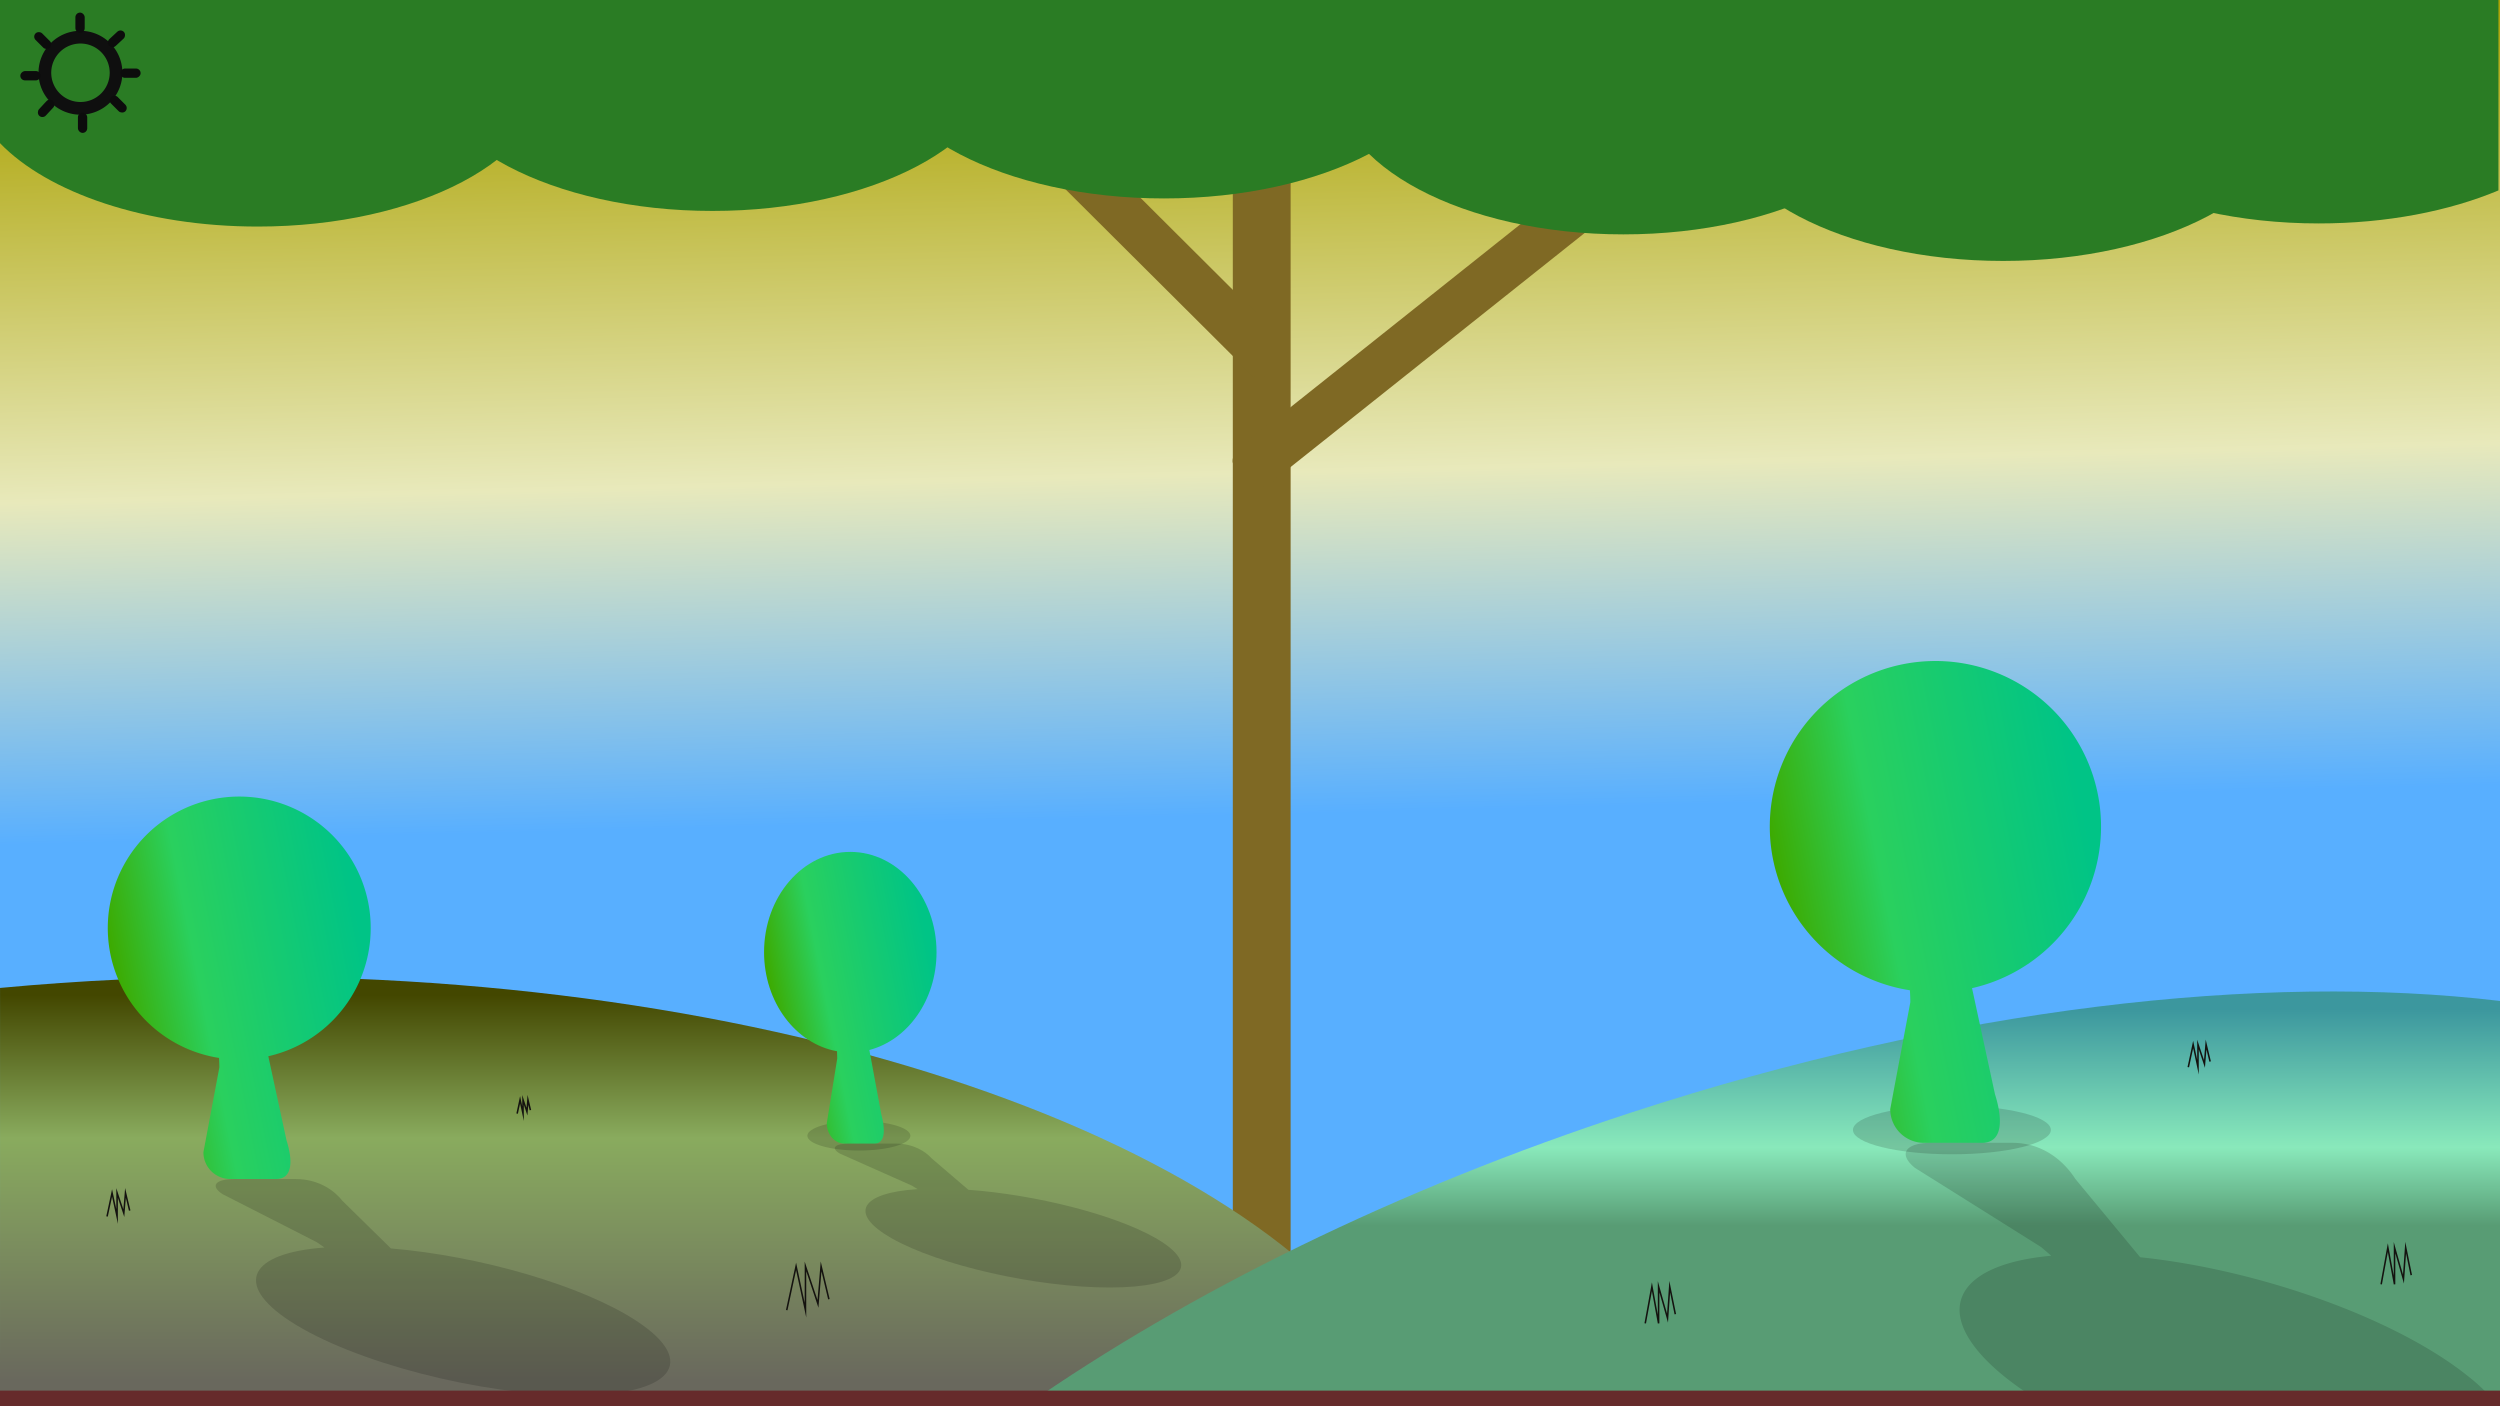 <svg id="Layer_1" data-name="Layer 1" xmlns="http://www.w3.org/2000/svg" xmlns:xlink="http://www.w3.org/1999/xlink" viewBox="0 0 1600 900"><defs><style>.cls-1{fill:url(#linear-gradient);}.cls-2{fill:#7f6924;}.cls-3{fill-opacity:0.15;}.cls-4{fill:url(#linear-gradient-2);}.cls-5{fill:url(#linear-gradient-3);}.cls-6{fill:url(#linear-gradient-4);}.cls-7,.cls-9{opacity:0.15;}.cls-8{fill:url(#linear-gradient-5);}.cls-10{fill:url(#linear-gradient-6);}.cls-11{fill:#2a7c24;}.cls-12{fill:#662b2b;}.cls-13{fill:#0f0f0f;}.cls-14{fill:#0c0c0c;}.cls-15{fill:none;stroke:#14120f;stroke-miterlimit:10;}</style><linearGradient id="linear-gradient" x1="789.52" y1="14.56" x2="810.56" y2="888.76" gradientUnits="userSpaceOnUse"><stop offset="0" stop-color="#aaa100"/><stop offset="0.33" stop-color="#e8e9bb"/><stop offset="0.58" stop-color="#58afff"/></linearGradient><linearGradient id="linear-gradient-2" x1="453.26" y1="636.97" x2="453.26" y2="883.97" gradientUnits="userSpaceOnUse"><stop offset="0" stop-color="#434700"/><stop offset="0.37" stop-color="#89ab5e"/><stop offset="1" stop-color="#69685d"/></linearGradient><linearGradient id="linear-gradient-3" x1="1128.02" y1="646.1" x2="1128.02" y2="884.53" gradientUnits="userSpaceOnUse"><stop offset="0" stop-color="#3c979e"/><stop offset="0.37" stop-color="#89e9bb"/><stop offset="0.58" stop-color="#589c74"/></linearGradient><linearGradient id="linear-gradient-4" x1="1144.19" y1="597.92" x2="1352.24" y2="556.83" gradientUnits="userSpaceOnUse"><stop offset="0" stop-color="#3daa00"/><stop offset="0.31" stop-color="#2ad05e"/><stop offset="0.95" stop-color="#00c486"/></linearGradient><linearGradient id="linear-gradient-5" x1="495.44" y1="649.32" x2="604.47" y2="627.78" xlink:href="#linear-gradient-4"/><linearGradient id="linear-gradient-6" x1="78.16" y1="648.59" x2="243.26" y2="615.97" xlink:href="#linear-gradient-4"/></defs><title>Spil skærm</title><rect class="cls-1" width="1600" height="900"/><path class="cls-2" d="M789,0V870.92c0,16,3.57,29.08,7.93,29.08h21.14c4.36,0,7.93-13.09,7.93-29.08V0Z"/><path class="cls-2" d="M794.38,285.73c-4.76,3.78-6.85,9.14-4.65,11.91l10.68,13.41c2.2,2.77,7.9,1.94,12.65-1.85l263.83-210-18.68-23.47Z"/><path class="cls-2" d="M802.12,240.89c2.21,2.2,6.06,2,8.56-.55l12.1-12.14c2.49-2.51,2.73-6.36.51-8.56L700.55,97.36l-21.17,21.26Z"/><ellipse class="cls-3" cx="161.5" cy="747.96" rx="50.26" ry="12.38"/><path class="cls-4" d="M0,900H906.52c-69.18-156.77-378.23-275-749-275-54,0-106.67,2.51-157.5,7.28Z"/><path class="cls-5" d="M1600,640.62c-152.27-18.22-350.53,4.25-556.25,71.46C893.44,761.19,760.48,827.21,656,900h944Z"/><ellipse class="cls-3" cx="1249.22" cy="723.15" rx="63.33" ry="15.6"/><path class="cls-6" d="M1262.1,632.42l14.66,67.78c4.41,13.92,6.22,31.21-8.37,31.21h-37.07a21.57,21.57,0,0,1-21.57-21.57l12.85-68.38c0-2.7-.14-5.29-.25-7.68a106,106,0,1,1,39.75-1.36Z"/><path class="cls-7" d="M1306.12,798c2.47,2,4.63,3.91,6.67,5.68-64,5.81-78.24,38.29-29.72,77.5A225.19,225.19,0,0,0,1310.75,900H1599a115.7,115.7,0,0,0-19-18.87c-46.22-37.36-134.34-68.61-210.29-76.49l-41.51-50.14c-6.56-10.3-19.85-23.09-40.29-23.09H1236c-16.69,0-21.37,7.14-10.47,16Z"/><ellipse class="cls-3" cx="549.69" cy="726.89" rx="32.97" ry="9.45"/><path class="cls-8" d="M556.39,672,564,713c2.3,8.43,3.24,18.9-4.36,18.9H540.37c-6.2,0-11.23-5.85-11.23-13.06l6.69-41.4c0-1.63-.08-3.2-.13-4.64-26.45-4.75-46.7-31.33-46.7-63.42,0-35.44,24.71-64.17,55.19-64.17s55.19,28.73,55.19,64.17C599.38,640,581,665.53,556.39,672Z"/><g class="cls-9"><path d="M619.75,761.46l-23.64-20.24c-3.73-4.16-11.3-9.32-23-9.32H543.6c-9.5,0-12.17,2.88-6,6.44l45.9,20.42c1.41.8,2.64,1.58,3.8,2.29-36.43,2.34-44.56,15.46-16.93,31.29C600.94,809.83,663.54,824,710.24,824s59.81-14.17,29.29-31.66C713.2,777.26,663,764.64,619.75,761.46Z"/></g><path class="cls-10" d="M171.72,676l11.64,53.79c3.5,11,4.93,24.76-6.65,24.76H147.3a17.12,17.12,0,0,1-17.12-17.11l10.2-54.27c0-2.14-.11-4.19-.2-6.09A84.14,84.14,0,1,1,171.72,676Z"/><path class="cls-7" d="M250.19,799l-31-30.43c-4.9-6.25-14.84-14-30.12-14H150.26c-12.47,0-16,4.34-7.82,9.69l60.23,30.7c1.85,1.22,3.46,2.38,5,3.45-47.81,3.52-58.48,23.24-22.22,47C225.5,871.69,307.65,893,368.94,893s78.5-21.31,38.44-47.6C372.83,822.72,307,803.75,250.19,799Z"/><path class="cls-11" d="M285.2,0C276.06,11.54,271,24.21,271,37.5c0,53.85,82.83,97.5,185,97.5S641,91.35,641,37.5c0-13.29-5.06-26-14.2-37.5Z"/><path class="cls-11" d="M569.25,0c-6,9.52-9.25,19.69-9.25,30.26C560,83.69,642.83,127,745,127S930,83.69,930,30.26c0-10.57-3.25-20.74-9.25-30.26Z"/><path class="cls-11" d="M1196.1,0H881.9C864.22,15.05,854,32.81,854,51.85c0,54.2,82.83,98.15,185,98.15s185-43.95,185-98.15C1224,32.81,1213.78,15.05,1196.1,0Z"/><path class="cls-11" d="M1409.79-1H1154.21C1119,16.75,1097,41.77,1097,69.5c0,53.85,82.83,97.5,185,97.5s185-43.65,185-97.5C1467,41.77,1445,16.75,1409.79-1Z"/><path class="cls-11" d="M1599,0H1320.35C1306.73,13.58,1299,29.07,1299,45.5c0,53.85,82.83,97.5,185,97.5,43.47,0,83.42-7.9,115-21.13Z"/><path class="cls-11" d="M326.57,0H3.43S0,0,3.41,0C5,0-3-3,0,3.39V91.62s0,0,0,0C30.57,123.31,93,145,165,145c102.17,0,185-43.65,185-97.5,0-17.24-8.5-33.44-23.41-47.49Z"/><rect class="cls-12" y="890" width="1600" height="10"/><path class="cls-13" d="M51.5,73.41A26.85,26.85,0,1,1,78.34,46.56,26.88,26.88,0,0,1,51.5,73.41Zm0-45.55a18.71,18.71,0,1,0,18.71,18.7A18.72,18.72,0,0,0,51.5,27.86Z"/><rect class="cls-14" x="48.25" y="8.06" width="5.96" height="13.01" rx="2.98"/><rect class="cls-14" x="71.56" y="18.37" width="5.96" height="13.01" rx="2.98" transform="translate(42.03 -46.67) rotate(47.11)"/><rect class="cls-14" x="80.51" y="40.33" width="5.96" height="13.01" rx="2.98" transform="translate(130.33 -36.66) rotate(90)"/><rect class="cls-14" x="72.65" y="60.12" width="5.96" height="13.01" rx="2.98" transform="translate(176.22 60.26) rotate(135)"/><rect class="cls-14" x="49.87" y="72.05" width="5.96" height="13.01" rx="2.98"/><rect class="cls-14" x="26.56" y="62.83" width="5.96" height="13.01" rx="2.98" transform="translate(4.06 140.27) rotate(-137.16)"/><rect class="cls-14" x="16.52" y="41.95" width="5.96" height="13.01" rx="2.98" transform="translate(-28.95 67.97) rotate(-90)"/><rect class="cls-14" x="24.39" y="19.45" width="5.96" height="13.01" rx="2.98" transform="translate(-10.34 26.96) rotate(-45)"/><polyline class="cls-15" points="1052.94 846.96 1057.22 823.49 1061.5 846.96 1061.5 823.49 1067.21 843.6 1068.63 823.49 1072.2 841.09"/><polyline class="cls-15" points="503.5 838.5 509.5 810.5 515.5 838.5 515.5 810.5 523.5 834.5 525.5 810.5 530.5 831.5"/><polyline class="cls-15" points="330.96 712.7 332.85 703.89 334.74 712.7 334.74 703.89 337.25 711.44 337.88 703.89 339.46 710.49"/><polyline class="cls-15" points="1400.5 683 1403.61 668.5 1406.71 683 1406.71 668.5 1410.86 680.93 1411.89 668.5 1414.48 679.38"/><polyline class="cls-15" points="68.5 778.54 71.72 763.5 74.94 778.54 74.94 763.5 79.24 776.39 80.31 763.5 83 774.78"/><polyline class="cls-15" points="1523.94 821.96 1528.22 798.49 1532.5 821.96 1532.5 798.49 1538.21 818.6 1539.63 798.49 1543.2 816.09"/></svg>